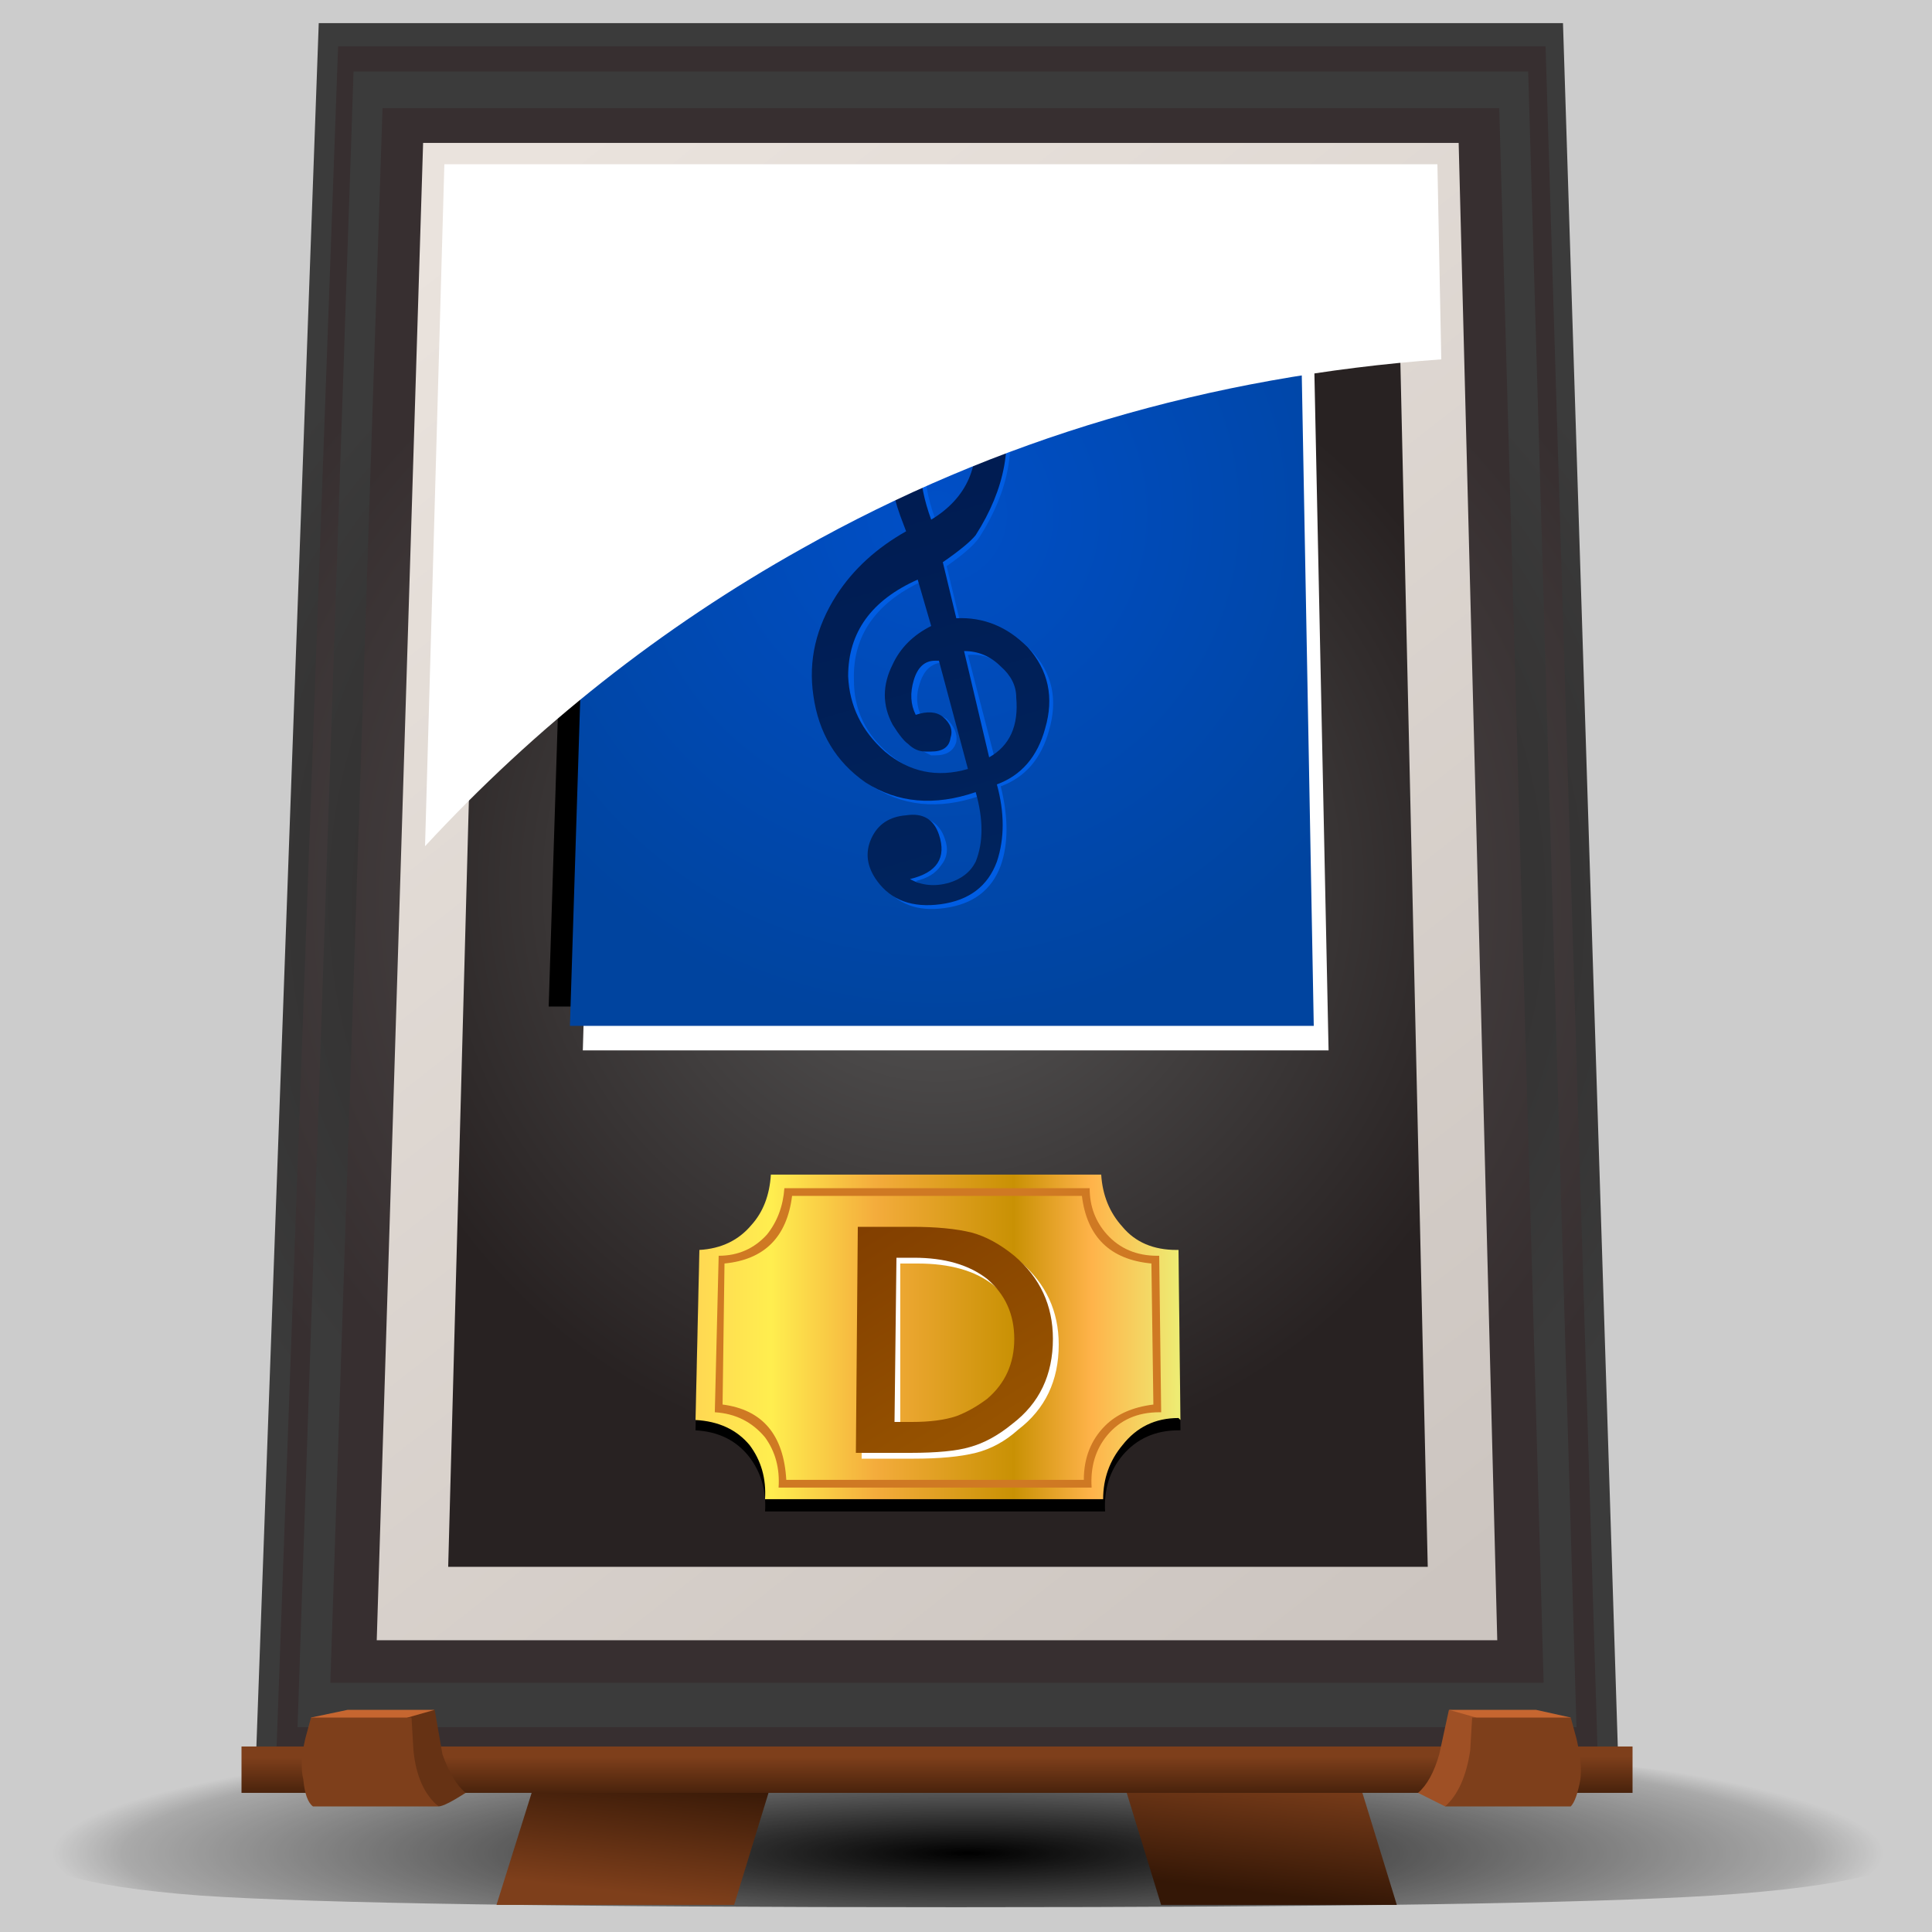 <?xml version="1.0" encoding="iso-8859-1"?>
<!-- Generator: Adobe Illustrator 15.1.0, SVG Export Plug-In . SVG Version: 6.00 Build 0)  -->
<!DOCTYPE svg PUBLIC "-//W3C//DTD SVG 1.1//EN" "http://www.w3.org/Graphics/SVG/1.1/DTD/svg11.dtd">
<svg version="1.1" xmlns="http://www.w3.org/2000/svg" xmlns:xlink="http://www.w3.org/1999/xlink" x="0px" y="0px" width="60px"
	 height="60px" viewBox="0 0 60 60" style="enable-background:new 0 0 60 60;" xml:space="preserve">
<rect x="0" y="0" width="60" height="60" fill="#333333" stroke="none"/>
<symbol  id="FlashAICB_x5F_0_x2F_Layer_1_x2F__x3C_Path_x3E__x5F_11" viewBox="0 -8.45 12.55 8.45">
	<g id="Layer_1_5_">
		<path style="fill-rule:evenodd;clip-rule:evenodd;" d="M12.45-1.95h0.05l0.05-4.4H12.5c-0.6,0-1.083-0.217-1.45-0.65
			c-0.333-0.4-0.483-0.883-0.45-1.45H1.8c0.034,0.534-0.1,1-0.4,1.4C1.067-6.617,0.6-6.383,0-6.35l0.1,4.4
			C1.267-1.917,1.883-1.267,1.95,0h8.55c0.033-0.533,0.217-0.983,0.55-1.35C11.383-1.75,11.85-1.95,12.45-1.95z"/>
	</g>
</symbol>
<symbol  id="FlashAICB_x5F_0_x2F_Layer_1_x2F__x3C_Path_x3E__x5F_14" viewBox="0 -19.1 19.3 19.1">
	<g id="Layer_1_4_">
		<polygon style="fill-rule:evenodd;clip-rule:evenodd;fill:#FFFFFF;" points="19.3,-19.1 0,-19.1 0.55,0 18.9,0 		"/>
	</g>
</symbol>
<symbol  id="FlashAICB_x5F_0_x2F_Layer_1_x2F__x3C_Path_x3E__x5F_23" viewBox="0 -4.4 49.25 4.4">
	<g id="Layer_1_3_">
		
			<radialGradient id="SVGID_1_" cx="24.55" cy="-3" r="23.7" gradientTransform="matrix(1 0 0 -0.14 0 -3.421)" gradientUnits="userSpaceOnUse">
			<stop  offset="0" style="stop-color:#000000"/>
			<stop  offset="0.922" style="stop-color:#000000;stop-opacity:0.169"/>
			<stop  offset="1" style="stop-color:#000000;stop-opacity:0"/>
		</radialGradient>
		<path style="fill-rule:evenodd;clip-rule:evenodd;fill:url(#SVGID_1_);" d="M49.25-2.65c0-0.733-1.817-1.217-5.45-1.45
			c-3.233-0.2-9.75-0.3-19.55-0.3C14.183-4.4,7.667-4.3,4.7-4.1C1.567-3.867,0-3.383,0-2.65S2.4-1.3,7.2-0.8C12-0.267,17.8,0,24.6,0
			c6.8,0,12.617-0.267,17.45-0.8C46.85-1.3,49.25-1.917,49.25-2.65z"/>
	</g>
</symbol>
<symbol  id="FlashAICB_x5F_0_x2F_Layer_1_x2F__x3C_Path_x3E__x5F_9" viewBox="0 -17.65 26.3 17.65">
	<g id="Layer_1_6_">
		<path style="fill-rule:evenodd;clip-rule:evenodd;fill:#FFFFFF;" d="M26.3-5.05c-6-0.434-11.517-2.067-16.55-4.9
			c-3.633-2.033-6.883-4.6-9.75-7.7L0.5,0h25.7L26.3-5.05z"/>
	</g>
</symbol>
<symbol  id="transparent_x5F_box_1_" viewBox="0 -50 50 50">
	<g id="Layer_1_2_">
		<polygon style="fill-rule:evenodd;clip-rule:evenodd;fill:#CCCCCC;" points="50,-50 0,-50 0,0 50,0 		"/>
	</g>
</symbol>
<g id="transparent_x5F_box">
	
		<use xlink:href="#transparent_x5F_box_1_"  width="50" height="50" y="-50" transform="matrix(1.2 0 0 -1.2 0 0)" style="overflow:visible;opacity:0;"/>
</g>
<g id="Layer_1">
	<g>
		
			<use xlink:href="#FlashAICB_x5F_0_x2F_Layer_1_x2F__x3C_Path_x3E__x5F_23"  width="49.25" height="4.4" y="-4.4" transform="matrix(1.2 0 0 -1.2 0.6 53.95)" style="overflow:visible;opacity:0.641;enable-background:new    ;"/>
		
			<linearGradient id="SVGID_2_" gradientUnits="userSpaceOnUse" x1="185.49" y1="-161.257" x2="188.712" y2="-161.257" gradientTransform="matrix(-0.14 1.192 -1.192 -0.14 -146.101 -188.7)">
			<stop  offset="0" style="stop-color:#341706"/>
			<stop  offset="1" style="stop-color:#7E3F1B"/>
		</linearGradient>
		<polygon style="fill-rule:evenodd;clip-rule:evenodd;fill:url(#SVGID_2_);" points="18.299,49.979 24.659,53.1 22.799,59.159 
			15.419,59.159 		"/>
		
			<linearGradient id="SVGID_3_" gradientUnits="userSpaceOnUse" x1="153.823" y1="206.184" x2="154.198" y2="202.984" gradientTransform="matrix(1.2 0 0 1.2 -146.101 -188.7)">
			<stop  offset="0" style="stop-color:#341706"/>
			<stop  offset="1" style="stop-color:#7E3F1B"/>
		</linearGradient>
		<polygon style="fill-rule:evenodd;clip-rule:evenodd;fill:url(#SVGID_3_);" points="40.56,49.979 43.38,59.159 36.06,59.159 
			34.199,53.1 		"/>
		
			<radialGradient id="SVGID_4_" cx="146" cy="180.65" r="21.062" gradientTransform="matrix(1.2 0 0 -1.139 -146.101 233.924)" gradientUnits="userSpaceOnUse">
			<stop  offset="0" style="stop-color:#201B1B"/>
			<stop  offset="1" style="stop-color:#3B3B3B"/>
		</radialGradient>
		<polygon style="fill-rule:evenodd;clip-rule:evenodd;fill:url(#SVGID_4_);" points="50.28,55.439 7.919,55.439 9.899,0.719 
			48.54,0.719 		"/>
		
			<radialGradient id="SVGID_5_" cx="146" cy="180.575" r="20.427" gradientTransform="matrix(1.2 0 0 -1.14 -146.101 233.798)" gradientUnits="userSpaceOnUse">
			<stop  offset="0" style="stop-color:#595959"/>
			<stop  offset="0.992" style="stop-color:#372F30"/>
		</radialGradient>
		<polygon style="fill-rule:evenodd;clip-rule:evenodd;fill:url(#SVGID_5_);" points="47.999,1.439 49.619,54.539 8.58,54.539 
			10.5,1.439 		"/>
		
			<radialGradient id="SVGID_6_" cx="146" cy="180.525" r="19.773" gradientTransform="matrix(1.2 0 0 -1.14 -146.101 233.749)" gradientUnits="userSpaceOnUse">
			<stop  offset="0" style="stop-color:#201B1B"/>
			<stop  offset="1" style="stop-color:#3B3B3B"/>
		</radialGradient>
		<polygon style="fill-rule:evenodd;clip-rule:evenodd;fill:url(#SVGID_6_);" points="47.459,2.219 48.959,53.64 9.24,53.64 
			10.98,2.219 		"/>
		
			<radialGradient id="SVGID_7_" cx="146" cy="180.425" r="18.802" gradientTransform="matrix(1.2 0 0 -1.14 -146.101 233.514)" gradientUnits="userSpaceOnUse">
			<stop  offset="0" style="stop-color:#595959"/>
			<stop  offset="0.992" style="stop-color:#372F30"/>
		</radialGradient>
		<polygon style="fill-rule:evenodd;clip-rule:evenodd;fill:url(#SVGID_7_);" points="46.56,3.359 47.939,52.259 10.259,52.259 
			11.88,3.359 		"/>
		
			<linearGradient id="SVGID_8_" gradientUnits="userSpaceOnUse" x1="210.746" y1="-3.143" x2="254.441" y2="-3.143" gradientTransform="matrix(0.741 0.944 -0.944 0.741 -146.1 -188.7)">
			<stop  offset="0" style="stop-color:#EAE3DD"/>
			<stop  offset="1" style="stop-color:#CCC5C0"/>
		</linearGradient>
		<polygon style="fill-rule:evenodd;clip-rule:evenodd;fill:url(#SVGID_8_);" points="45.3,4.439 46.499,50.939 11.7,50.939 
			13.14,4.439 		"/>
		
			<radialGradient id="SVGID_9_" cx="146" cy="180.199" r="15.513" gradientTransform="matrix(1.2 0 0 -1.179 -146.101 239.944)" gradientUnits="userSpaceOnUse">
			<stop  offset="0" style="stop-color:#595959"/>
			<stop  offset="0.992" style="stop-color:#282222"/>
		</radialGradient>
		<polygon style="fill-rule:evenodd;clip-rule:evenodd;fill:url(#SVGID_9_);" points="44.34,48.659 13.919,48.659 15.059,6.419 
			43.38,6.419 		"/>
		
			<use xlink:href="#FlashAICB_x5F_0_x2F_Layer_1_x2F__x3C_Path_x3E__x5F_14"  width="19.3" height="19.1" y="-19.1" transform="matrix(1.2 0 0 -1.2 18.1 9.7)" style="overflow:visible;opacity:0.238;enable-background:new    ;"/>
		<polygon style="fill-rule:evenodd;clip-rule:evenodd;" points="40.14,31.259 17.04,31.259 17.759,8.519 39.719,8.519 		"/>
		
			<radialGradient id="SVGID_10_" cx="146" cy="170.55" r="13.262" gradientTransform="matrix(1.2 0 0 -1.2 -146.101 220.618)" gradientUnits="userSpaceOnUse">
			<stop  offset="0" style="stop-color:#004FC7"/>
			<stop  offset="1" style="stop-color:#00449F"/>
		</radialGradient>
		<polygon style="fill-rule:evenodd;clip-rule:evenodd;fill:url(#SVGID_10_);" points="40.8,31.859 17.7,31.859 18.419,9.059 
			40.38,9.059 		"/>
		<path style="fill-rule:evenodd;clip-rule:evenodd;fill:#005DE3;" d="M29.34,20.64l-0.121-0.06c-0.32,0.04-0.539,0.259-0.66,0.66
			c-0.12,0.359-0.1,0.699,0.06,1.019c0.24-0.119,0.5-0.1,0.78,0.06c0.24,0.24,0.34,0.48,0.3,0.721c-0.08,0.28-0.3,0.419-0.66,0.419
			h-0.121l-0.6-0.3c-0.239-0.24-0.379-0.42-0.419-0.541c-0.32-0.6-0.34-1.22-0.06-1.859c0.24-0.561,0.64-0.96,1.2-1.2l-0.42-1.5
			c-1.439,0.68-2.14,1.7-2.1,3.06c0,0.92,0.361,1.681,1.081,2.281c0.8,0.68,1.68,0.88,2.64,0.6L29.34,20.64z M31.739,21.78
			c-0.039-0.401-0.2-0.741-0.48-1.021c-0.359-0.32-0.759-0.459-1.199-0.42l0.84,3.24C31.539,23.179,31.819,22.579,31.739,21.78z
			 M28.259,16.559l-0.12-0.479c-0.56-1.44-0.54-2.801,0.06-4.08c0.4-0.801,0.88-1.2,1.44-1.2c0.72-0.04,1.24,0.5,1.56,1.62
			c0.399,1.4,0.14,2.821-0.78,4.261c-0.159,0.239-0.499,0.539-1.02,0.9l0.419,1.739c0.92-0.04,1.661,0.26,2.221,0.9
			c0.64,0.681,0.82,1.5,0.54,2.461c-0.24,0.88-0.741,1.459-1.5,1.739c0.239,0.961,0.239,1.78,0,2.461
			c-0.28,0.759-0.86,1.2-1.74,1.319c-0.84,0.12-1.48-0.12-1.921-0.72c-0.32-0.4-0.399-0.84-0.239-1.32
			c0.199-0.479,0.559-0.74,1.08-0.779c0.56-0.041,0.92,0.179,1.081,0.66c0.119,0.32,0.08,0.6-0.121,0.84
			c-0.159,0.239-0.419,0.399-0.779,0.479c0.32,0.24,0.7,0.3,1.141,0.181c0.439-0.121,0.72-0.34,0.839-0.66
			c0.28-0.641,0.28-1.361,0-2.161c-1.28,0.44-2.42,0.32-3.419-0.36c-0.88-0.6-1.42-1.48-1.62-2.64
			C25.14,19.68,26.1,17.959,28.259,16.559z M29.04,13.019c-0.44,0.961-0.42,2.04,0.06,3.24c1.08-0.64,1.52-1.66,1.319-3.06
			c-0.119-0.8-0.359-1.16-0.72-1.081C29.459,12.119,29.239,12.419,29.04,13.019z"/>
		
			<linearGradient id="SVGID_11_" gradientUnits="userSpaceOnUse" x1="-213.979" y1="90.641" x2="-204.281" y2="90.641" gradientTransform="matrix(-0.34 -1.151 1.151 -0.34 -146.1 -188.701)">
			<stop  offset="0" style="stop-color:#00235D"/>
			<stop  offset="1" style="stop-color:#001C52"/>
		</linearGradient>
		<path style="fill-rule:evenodd;clip-rule:evenodd;fill:url(#SVGID_11_);" d="M29.159,20.519h-0.12c-0.32,0-0.54,0.2-0.66,0.6
			c-0.121,0.401-0.101,0.761,0.06,1.081c0.36-0.12,0.64-0.1,0.84,0.06c0.239,0.201,0.32,0.421,0.239,0.66
			c-0.04,0.28-0.239,0.42-0.6,0.42H28.74c-0.201,0-0.38-0.08-0.541-0.24c-0.119-0.08-0.28-0.28-0.48-0.6
			c-0.32-0.6-0.32-1.22,0-1.859c0.24-0.521,0.641-0.92,1.2-1.2L28.5,18c-1.44,0.64-2.16,1.639-2.16,3c0.04,0.92,0.419,1.7,1.14,2.34
			c0.759,0.64,1.62,0.82,2.58,0.541L29.159,20.519z M31.56,21.659c0-0.36-0.16-0.68-0.479-0.96c-0.32-0.32-0.701-0.48-1.141-0.48
			l0.779,3.3C31.36,23.159,31.639,22.539,31.56,21.659z M25.98,18.48c0.519-0.801,1.24-1.46,2.16-1.98l-0.181-0.48
			c-0.52-1.439-0.479-2.82,0.121-4.139c0.359-0.761,0.839-1.16,1.439-1.2c0.72-0.041,1.241,0.519,1.561,1.679
			c0.399,1.4,0.14,2.821-0.78,4.26c-0.161,0.201-0.501,0.48-1.02,0.84l0.419,1.74c0.841-0.04,1.58,0.26,2.22,0.9
			c0.641,0.72,0.82,1.56,0.54,2.52c-0.24,0.88-0.739,1.46-1.5,1.74c0.24,0.88,0.24,1.681,0,2.4c-0.28,0.761-0.86,1.2-1.74,1.321
			c-0.88,0.12-1.54-0.121-1.979-0.721c-0.32-0.439-0.38-0.88-0.181-1.319c0.201-0.441,0.56-0.68,1.081-0.721
			c0.521-0.08,0.86,0.121,1.02,0.6c0.24,0.721-0.06,1.18-0.9,1.38c0.36,0.2,0.76,0.24,1.2,0.12c0.401-0.12,0.68-0.34,0.841-0.66
			c0.24-0.6,0.24-1.319,0-2.16c-1.28,0.439-2.42,0.34-3.42-0.3c-0.92-0.64-1.46-1.54-1.621-2.7
			C25.1,20.519,25.339,19.479,25.98,18.48z M28.859,12.899c-0.4,0.959-0.38,2.04,0.06,3.24c1.12-0.68,1.561-1.701,1.32-3.06
			c-0.12-0.76-0.339-1.12-0.659-1.08C29.379,12.039,29.139,12.339,28.859,12.899z"/>
		
			<use xlink:href="#FlashAICB_x5F_0_x2F_Layer_1_x2F__x3C_Path_x3E__x5F_11"  width="12.55" height="8.45" y="-8.45" transform="matrix(1.2 0 0 -1.2 21.6 36.8)" style="overflow:visible;opacity:0.301;enable-background:new    ;"/>
		
			<linearGradient id="SVGID_12_" gradientUnits="userSpaceOnUse" x1="139.8" y1="191.85" x2="152.3" y2="191.85" gradientTransform="matrix(1.2 0 0 1.2 -146.101 -188.7)">
			<stop  offset="0" style="stop-color:#FFD852"/>
			<stop  offset="0.153" style="stop-color:#FFEE4F"/>
			<stop  offset="0.369" style="stop-color:#F4AC3C"/>
			<stop  offset="0.655" style="stop-color:#C99104"/>
			<stop  offset="0.816" style="stop-color:#FFB34A"/>
			<stop  offset="1" style="stop-color:#EDED74"/>
		</linearGradient>
		<path style="fill-rule:evenodd;clip-rule:evenodd;fill:url(#SVGID_12_);" d="M23.34,38.039c0.36-0.4,0.56-0.92,0.6-1.56h10.259
			c0.04,0.64,0.261,1.181,0.66,1.62c0.4,0.48,0.96,0.719,1.681,0.719h0.06l0.06,5.281l-0.06-0.061c-0.72,0-1.3,0.28-1.74,0.841
			c-0.399,0.479-0.601,1.039-0.601,1.679h-10.5c0.04-0.64-0.12-1.199-0.479-1.679c-0.4-0.48-0.961-0.741-1.68-0.78l0.12-5.281
			C22.4,38.779,22.939,38.519,23.34,38.039z"/>
		<path style="fill-rule:evenodd;clip-rule:evenodd;fill:#CF7923;" d="M22.5,39.239l-0.06,4.38c1.24,0.16,1.899,0.94,1.979,2.34
			h9.24c0-0.68,0.221-1.24,0.66-1.68c0.36-0.36,0.859-0.58,1.5-0.66l-0.061-4.38c-1.279-0.12-1.999-0.82-2.159-2.1h-9
			C24.439,38.419,23.739,39.119,22.5,39.239z M22.319,38.999c0.6,0,1.101-0.22,1.5-0.659c0.32-0.401,0.5-0.881,0.541-1.44h9.48
			c0,0.56,0.179,1.039,0.54,1.44c0.399,0.439,0.92,0.659,1.56,0.659h0.06l0.061,4.86h-0.061c-0.68,0-1.22,0.24-1.619,0.721
			c-0.361,0.439-0.521,0.979-0.48,1.619H24.18c0.04-0.6-0.101-1.12-0.421-1.56c-0.399-0.48-0.92-0.741-1.56-0.78L22.319,38.999z"/>
		<g>
			<path style="fill-rule:evenodd;clip-rule:evenodd;fill:#FFFFFF;" d="M31.68,39.18c0.8,0.68,1.2,1.54,1.2,2.579
				c0,1.12-0.421,2.001-1.261,2.641c-0.399,0.359-0.839,0.6-1.319,0.72c-0.481,0.12-1.121,0.18-1.92,0.18h-1.621l0.06-7.02h1.621
				c0.84,0,1.46,0.061,1.86,0.18C30.78,38.58,31.239,38.818,31.68,39.18z M27.959,39.239v5.101H28.5c0.52,0,0.959-0.061,1.319-0.181
				c0.441-0.12,0.76-0.3,0.961-0.54c0.6-0.479,0.899-1.1,0.899-1.86c0-0.759-0.28-1.379-0.84-1.859
				c-0.561-0.439-1.341-0.66-2.34-0.66H27.959z"/>
			
				<linearGradient id="SVGID_13_" gradientUnits="userSpaceOnUse" x1="-242.882" y1="21.821" x2="-236.424" y2="21.821" gradientTransform="matrix(-0.636 -1.017 1.017 -0.636 -146.1 -188.7)">
				<stop  offset="0" style="stop-color:#975300"/>
				<stop  offset="0.992" style="stop-color:#813E00"/>
			</linearGradient>
			<path style="fill-rule:evenodd;clip-rule:evenodd;fill:url(#SVGID_13_);" d="M31.499,38.999c0.801,0.68,1.2,1.54,1.2,2.581
				c0,1.119-0.419,1.999-1.26,2.639c-0.44,0.361-0.88,0.6-1.32,0.721c-0.4,0.119-1.02,0.18-1.86,0.18H26.58l0.06-7.02h1.679
				c0.761,0,1.38,0.06,1.861,0.18C30.619,38.399,31.06,38.64,31.499,38.999z M27.84,39.059l-0.06,5.101h0.539
				c0.56,0,1.021-0.06,1.38-0.18c0.32-0.12,0.64-0.3,0.96-0.54c0.561-0.48,0.84-1.101,0.84-1.859c0-0.761-0.279-1.381-0.84-1.861
				c-0.561-0.439-1.319-0.66-2.279-0.66H27.84z"/>
		</g>
		
			<use xlink:href="#FlashAICB_x5F_0_x2F_Layer_1_x2F__x3C_Path_x3E__x5F_9"  width="26.3" height="17.65" y="-17.65" transform="matrix(1.2 0 0 -1.2 13.2 5.1)" style="overflow:visible;opacity:0.199;enable-background:new    ;"/>
		
			<linearGradient id="SVGID_14_" gradientUnits="userSpaceOnUse" x1="-204.146" y1="146.156" x2="-202.846" y2="146.156" gradientTransform="matrix(9.230744e-004 -1.2 1.2 -0.001 -146.1 -188.701)">
			<stop  offset="0" style="stop-color:#341706"/>
			<stop  offset="1" style="stop-color:#7E3F1B"/>
		</linearGradient>
		<rect x="7.5" y="54.239" style="fill-rule:evenodd;clip-rule:evenodd;fill:url(#SVGID_14_);" width="43.2" height="1.44"/>
		<path style="fill-rule:evenodd;clip-rule:evenodd;fill:#663214;" d="M12.059,54.659l-0.179-1.141l0.779-0.3L13.5,53.1l0.24,1.38
			c0.199,0.56,0.439,0.96,0.72,1.2c-0.439,0.28-0.72,0.42-0.84,0.42l-0.839-0.48L12.059,54.659z"/>
		<polygon style="fill-rule:evenodd;clip-rule:evenodd;fill:#C66630;" points="11.04,54.419 9.659,53.34 10.799,53.1 13.5,53.1 
			12.659,53.34 		"/>
		<path style="fill-rule:evenodd;clip-rule:evenodd;fill:#7E3F1B;" d="M13.619,56.1h-3.9c-0.16-0.12-0.259-0.4-0.3-0.841
			c-0.08-0.319-0.06-0.739,0.061-1.26l0.179-0.659h3.121l0.06,1.02C12.919,55.159,13.18,55.739,13.619,56.1z"/>
		<path style="fill-rule:evenodd;clip-rule:evenodd;fill:#9F5025;" d="M46.439,54.659c0.08,0.04-0.16,0.359-0.721,0.96
			c-0.399,0.279-0.68,0.44-0.839,0.48l-0.84-0.42c0.279-0.24,0.499-0.641,0.659-1.2l0.3-1.38l0.841,0.119l0.779,0.3
			C46.46,54.279,46.399,54.659,46.439,54.659z"/>
		<polygon style="fill-rule:evenodd;clip-rule:evenodd;fill:#C66630;" points="47.399,54.419 45.84,53.34 44.999,53.1 47.699,53.1 
			48.78,53.34 		"/>
		<path style="fill-rule:evenodd;clip-rule:evenodd;fill:#7E3F1B;" d="M44.88,56.1c0.399-0.36,0.66-0.94,0.779-1.74l0.06-1.02h3.062
			l0.179,0.659c0.121,0.521,0.161,0.94,0.121,1.26c-0.081,0.44-0.181,0.721-0.3,0.841H44.88z"/>
	</g>
</g>
</svg>
